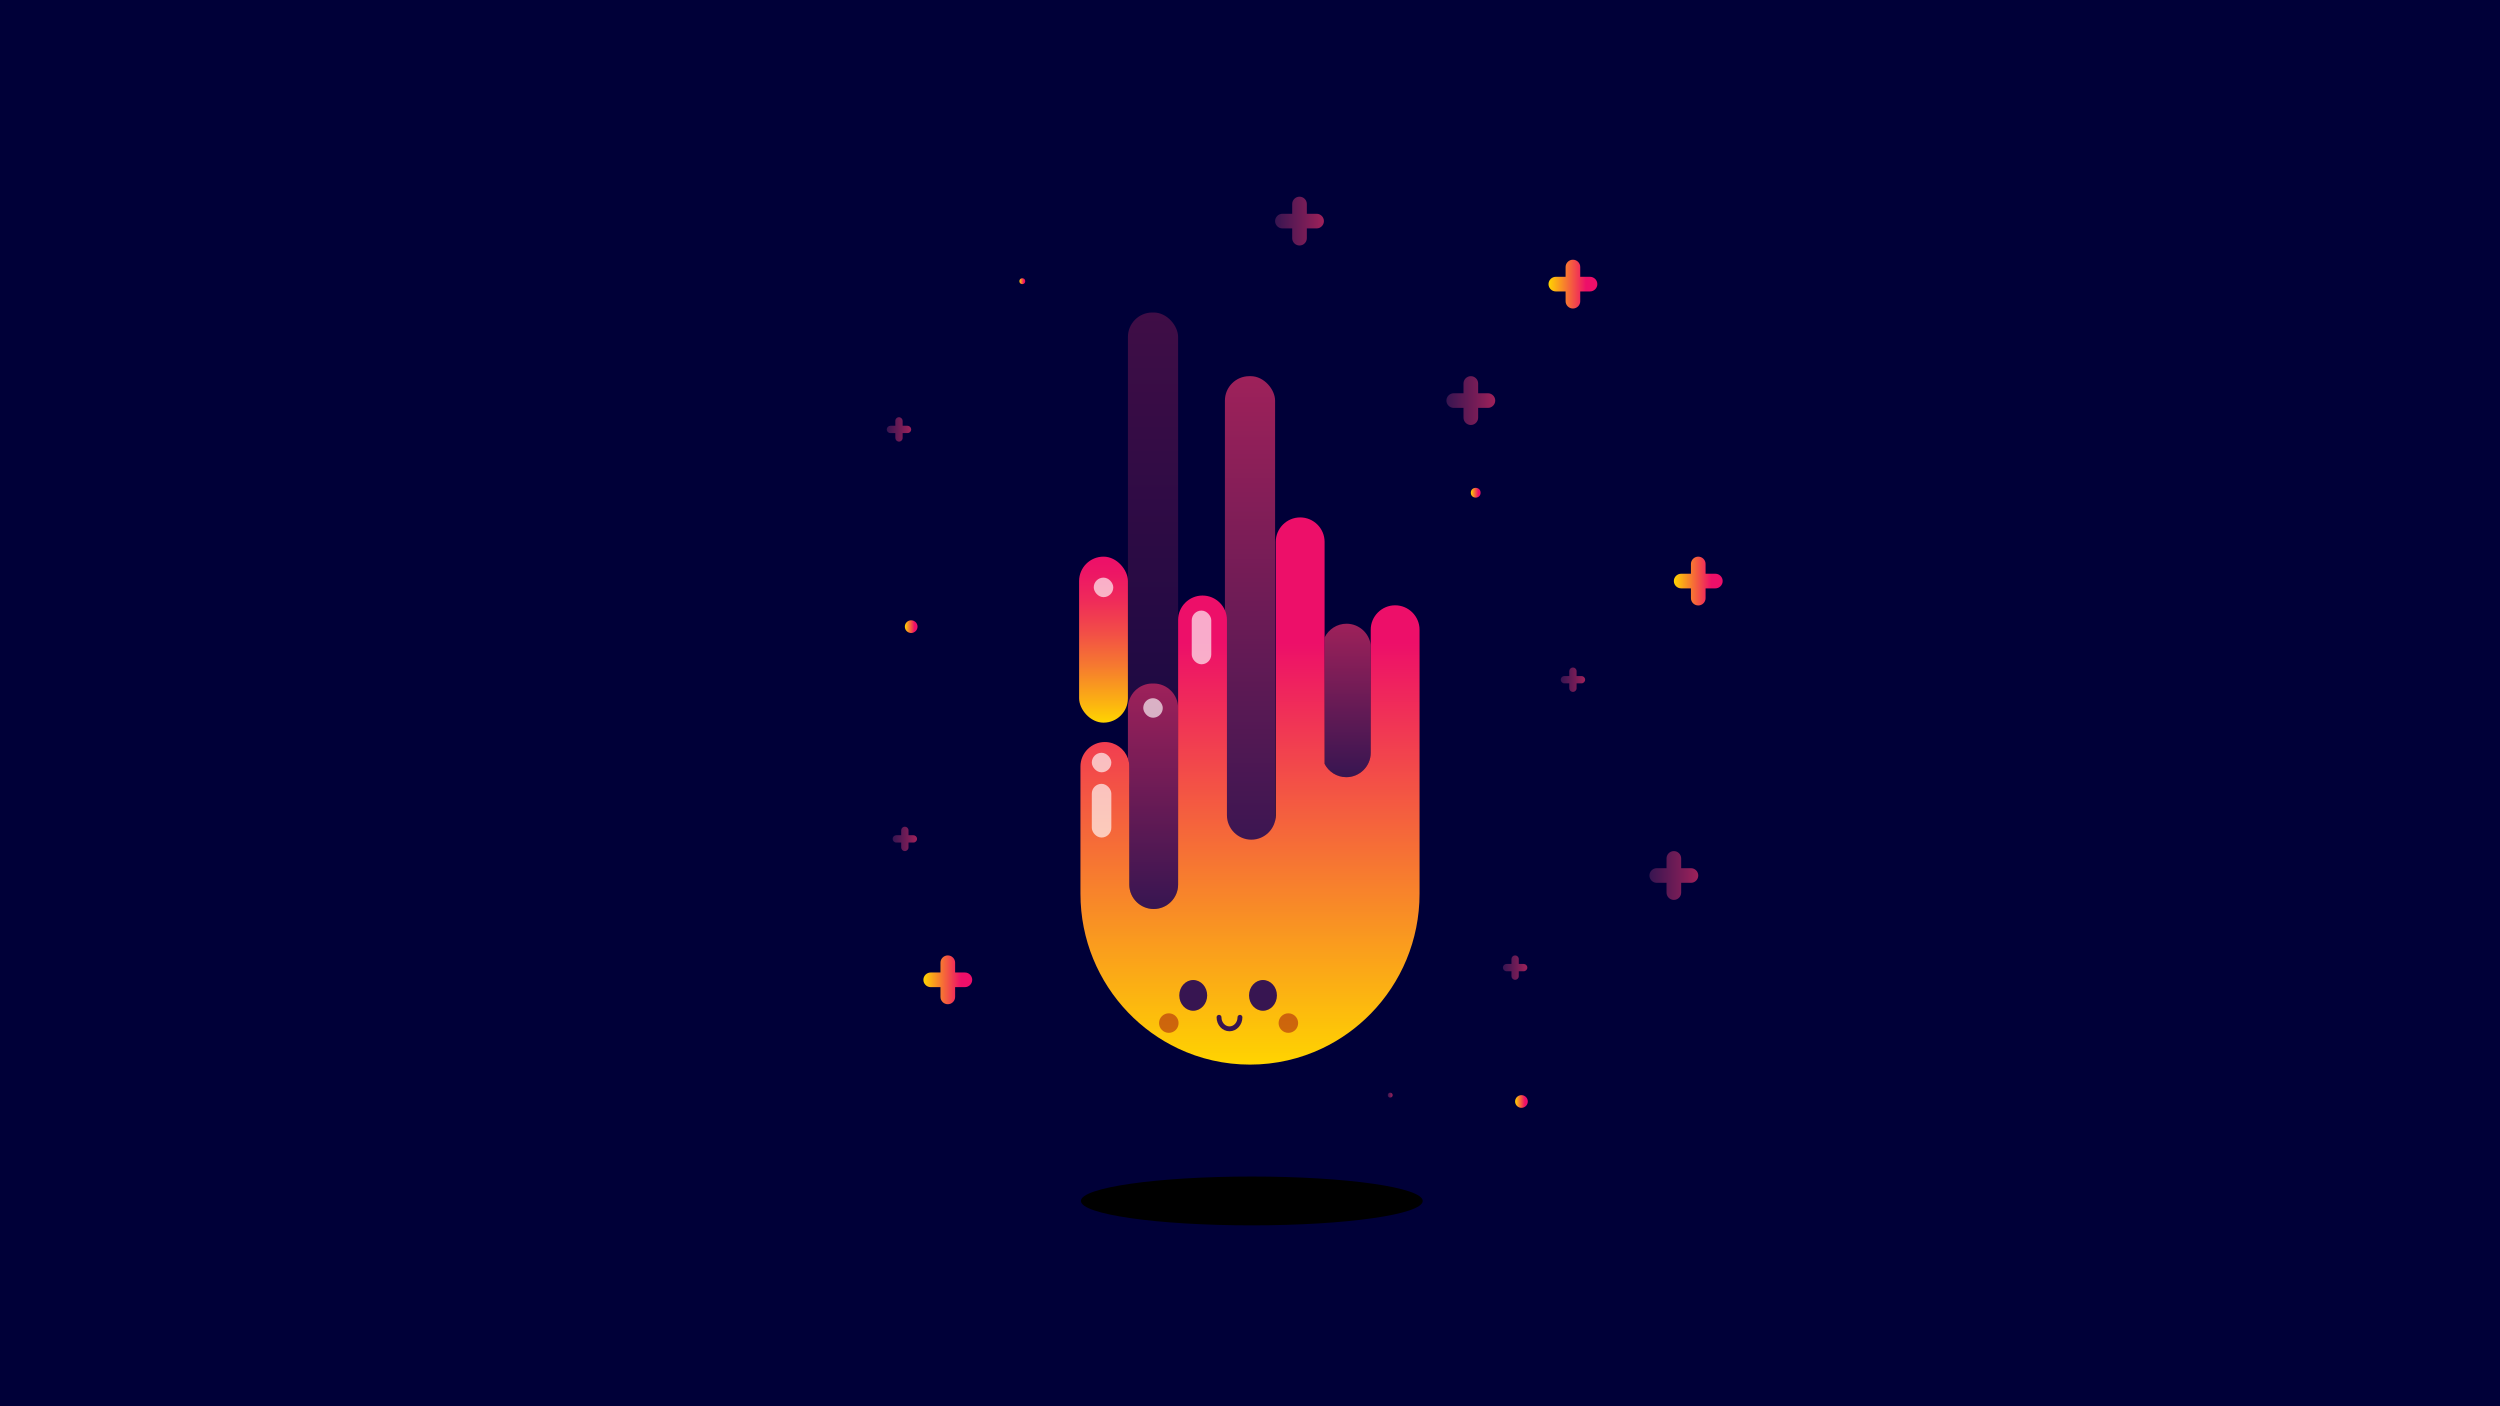 <?xml version="1.0" encoding="UTF-8"?>
<svg xmlns="http://www.w3.org/2000/svg" xmlns:xlink="http://www.w3.org/1999/xlink" viewBox="0 0 2560 1440">
  <defs>
    <style>
      .cls-1 {
        fill: #000038;
      }

      .cls-2 {
        fill: url(#linear-gradient-17);
      }

      .cls-3 {
        fill: #371551;
      }

      .cls-4 {
        fill: url(#linear-gradient-15);
      }

      .cls-5 {
        fill: url(#linear-gradient-18);
      }

      .cls-6 {
        fill: none;
        stroke: #371551;
        stroke-linecap: round;
        stroke-miterlimit: 10;
        stroke-width: 5px;
      }

      .cls-7 {
        fill: url(#linear-gradient-14);
      }

      .cls-8 {
        fill: url(#linear-gradient-20);
      }

      .cls-9 {
        fill: url(#linear-gradient-6);
      }

      .cls-10 {
        isolation: isolate;
      }

      .cls-11 {
        fill: url(#linear-gradient-11);
      }

      .cls-12 {
        fill: url(#linear-gradient-10);
      }

      .cls-13 {
        fill: url(#linear-gradient-16);
      }

      .cls-14 {
        fill: url(#linear-gradient-21);
      }

      .cls-15 {
        fill: url(#linear-gradient-5);
      }

      .cls-16 {
        fill: url(#linear-gradient-7);
      }

      .cls-17 {
        fill: #9e0b0f;
        opacity: .5;
      }

      .cls-18 {
        fill: url(#linear-gradient-9);
      }

      .cls-19 {
        fill: url(#linear-gradient-3);
      }

      .cls-20 {
        fill: url(#linear-gradient);
      }

      .cls-21 {
        fill: #fff;
        mix-blend-mode: soft-light;
        opacity: .65;
      }

      .cls-22 {
        fill: url(#linear-gradient-19);
      }

      .cls-23 {
        fill: url(#linear-gradient-4);
      }

      .cls-24 {
        fill: url(#linear-gradient-2);
        opacity: .4;
      }

      .cls-25 {
        fill: url(#linear-gradient-8);
      }

      .cls-26 {
        fill: url(#linear-gradient-12);
      }

      .cls-27 {
        fill: url(#linear-gradient-13);
      }
    </style>
    <linearGradient id="linear-gradient" x1="1130" y1="740" x2="1130" y2="570" gradientUnits="userSpaceOnUse">
      <stop offset="0" stop-color="#ffd400"/>
      <stop offset=".11" stop-color="#fcb510"/>
      <stop offset=".34" stop-color="#f67a2f"/>
      <stop offset=".55" stop-color="#f24c48"/>
      <stop offset=".74" stop-color="#ef2a5a"/>
      <stop offset=".9" stop-color="#ed1665"/>
      <stop offset="1" stop-color="#ed0f69"/>
    </linearGradient>
    <linearGradient id="linear-gradient-2" x1="1180.69" y1="820" x2="1180.69" y2="320" gradientUnits="userSpaceOnUse">
      <stop offset="0" stop-color="#371551"/>
      <stop offset="1" stop-color="#9e215a"/>
    </linearGradient>
    <linearGradient id="linear-gradient-3" x1="1280" y1="885.19" x2="1280" y2="385.19" xlink:href="#linear-gradient-2"/>
    <linearGradient id="linear-gradient-4" x1="1180.69" y1="930.83" x2="1180.69" y2="699.9" xlink:href="#linear-gradient-2"/>
    <linearGradient id="linear-gradient-5" x1="1380" y1="795.83" x2="1380" y2="638.68" xlink:href="#linear-gradient-2"/>
    <linearGradient id="linear-gradient-6" x1="1280" y1="1090.17" x2="1280" y2="529.83" gradientUnits="userSpaceOnUse">
      <stop offset="0" stop-color="#ffd400"/>
      <stop offset=".77" stop-color="#ed0f69"/>
    </linearGradient>
    <linearGradient id="linear-gradient-7" x1="1305.69" y1="226.4" x2="1355.69" y2="226.4" xlink:href="#linear-gradient-2"/>
    <linearGradient id="linear-gradient-8" x1="908.05" y1="439.72" x2="933.05" y2="439.72" xlink:href="#linear-gradient-2"/>
    <linearGradient id="linear-gradient-9" x1="914.05" y1="859.02" x2="939.05" y2="859.02" xlink:href="#linear-gradient-2"/>
    <linearGradient id="linear-gradient-10" x1="945.55" y1="1003.33" x2="995.55" y2="1003.33" xlink:href="#linear-gradient-6"/>
    <linearGradient id="linear-gradient-11" x1="1481.12" y1="410.19" x2="1531.12" y2="410.19" xlink:href="#linear-gradient-2"/>
    <linearGradient id="linear-gradient-12" x1="1714.02" y1="595" x2="1764.02" y2="595" xlink:href="#linear-gradient-6"/>
    <linearGradient id="linear-gradient-13" x1="1689.02" y1="896.52" x2="1739.02" y2="896.52" xlink:href="#linear-gradient-2"/>
    <linearGradient id="linear-gradient-14" x1="1538.97" y1="990.83" x2="1563.97" y2="990.83" xlink:href="#linear-gradient-2"/>
    <linearGradient id="linear-gradient-15" x1="1598.17" y1="696.01" x2="1623.17" y2="696.01" xlink:href="#linear-gradient-2"/>
    <linearGradient id="linear-gradient-16" x1="1585.67" y1="290.94" x2="1635.67" y2="290.94" xlink:href="#linear-gradient-6"/>
    <linearGradient id="linear-gradient-17" x1="1506.12" y1="504.56" x2="1516.12" y2="504.56" xlink:href="#linear-gradient-6"/>
    <linearGradient id="linear-gradient-18" x1="1043.85" y1="287.94" x2="1049.85" y2="287.94" xlink:href="#linear-gradient-6"/>
    <linearGradient id="linear-gradient-19" x1="926.55" y1="641.69" x2="939.55" y2="641.69" xlink:href="#linear-gradient-6"/>
    <linearGradient id="linear-gradient-20" x1="1551.47" y1="1127.92" x2="1564.47" y2="1127.92" xlink:href="#linear-gradient-6"/>
    <linearGradient id="linear-gradient-21" x1="1421.07" y1="1121.42" x2="1426.07" y2="1121.42" xlink:href="#linear-gradient-2"/>
  </defs>
  <g class="cls-10">
    <g id="BG">
      <rect class="cls-1" width="2560" height="1440"/>
    </g>
    <g id="Layer_2" data-name="Layer 2">
      <rect class="cls-20" x="1105" y="570" width="50" height="170" rx="25" ry="25"/>
      <rect class="cls-24" x="1155" y="320" width="51.38" height="500" rx="25" ry="25"/>
      <rect class="cls-19" x="1254.31" y="385.19" width="51.38" height="500" rx="25" ry="25"/>
      <path class="cls-23" d="m1156.38,905.83c0,13.75,11.25,25,25,25s25-11.25,25-25v-180.93c0-13.75-11.25-25-25-25h-1.38c-13.75,0-25,11.25-25,25v51.78c.89,2.56,1.38,5.3,1.38,8.15v121Z"/>
      <path class="cls-15" d="m1378.62,795.83h0c13.75,0,25-11.25,25-25v-110.54c-1.67-12.16-12.16-21.61-24.76-21.61h0c-9.85,0-18.41,5.77-22.48,14.1v129.42c4.16,8.08,12.58,13.64,22.24,13.64Z"/>
      <path class="cls-9" d="m1428.62,619.83h0c-13.75,0-25,11.25-25,25v126c0,13.75-11.25,25-25,25h0c-9.66,0-18.09-5.56-22.24-13.64v-227.36c0-13.75-11.25-25-25-25s-25,11.25-25,25v280c0,13.75-11.25,25-25,25s-25-11.25-25-25v-200c0-13.75-11.25-25-25-25s-25,11.25-25,25v271c0,13.75-11.25,25-25,25s-25-11.25-25-25v-121c0-2.85-.49-5.59-1.38-8.15-3.4-9.78-12.72-16.85-23.62-16.85-13.75,0-25,11.25-25,25v130.33c0,47.17,18.52,89.97,48.62,121.44,14.65,15.31,32.04,27.94,51.38,37.08,22.35,10.57,47.3,16.48,73.62,16.48s51.44-5.96,73.86-16.59c18.74-8.89,35.65-21.07,50-35.79,30.77-31.58,49.76-74.86,49.76-122.62v-270.33c0-13.75-11.25-25-25-25Z"/>
      <path class="cls-16" d="m1348.19,218.9h-10v-10c0-4.12-3.38-7.5-7.5-7.5s-7.5,3.38-7.5,7.5v10h-10c-4.12,0-7.5,3.38-7.5,7.5s3.38,7.5,7.5,7.5h10v10c0,4.12,3.38,7.5,7.5,7.5s7.5-3.38,7.5-7.5v-10h10c4.12,0,7.5-3.38,7.5-7.5s-3.38-7.5-7.5-7.5Z"/>
      <path class="cls-25" d="m929.13,435.97h-4.8s-.03-.01-.03-.03v-4.8c0-1.92-1.37-3.65-3.27-3.89-2.27-.29-4.23,1.5-4.23,3.72v4.97s-.01.03-.03.03h-4.8c-1.92,0-3.65,1.37-3.89,3.27-.29,2.27,1.5,4.23,3.72,4.23h4.97s.03.01.03.03v4.8c0,1.92,1.37,3.65,3.27,3.89,2.27.29,4.23-1.5,4.23-3.72v-4.97s.01-.03.03-.03h4.97c2.22,0,4.01-1.96,3.72-4.23-.24-1.9-1.97-3.27-3.89-3.27Z"/>
      <path class="cls-18" d="m935.3,855.27h-5v-5c0-2.06-1.69-3.75-3.75-3.75s-3.75,1.69-3.75,3.75v5h-5c-2.06,0-3.75,1.69-3.75,3.75s1.69,3.75,3.75,3.75h5v5c0,2.06,1.69,3.75,3.75,3.75s3.75-1.69,3.75-3.75v-5h5c2.06,0,3.75-1.69,3.75-3.75s-1.69-3.75-3.75-3.75Z"/>
      <path class="cls-12" d="m988.05,995.83h-10v-10c0-4.12-3.38-7.5-7.5-7.5s-7.5,3.38-7.5,7.5v10h-10c-4.12,0-7.5,3.38-7.5,7.5s3.38,7.5,7.5,7.5h10v10c0,4.12,3.38,7.5,7.5,7.5s7.5-3.38,7.5-7.5v-10h10c4.12,0,7.5-3.38,7.5-7.5s-3.38-7.5-7.5-7.5Z"/>
      <path class="cls-11" d="m1523.62,402.69h-10v-10c0-4.12-3.38-7.5-7.5-7.5s-7.5,3.38-7.5,7.5v10h-10c-4.12,0-7.5,3.38-7.5,7.5s3.38,7.5,7.5,7.5h10v10c0,4.12,3.38,7.5,7.5,7.5s7.5-3.38,7.5-7.5v-10h10c4.12,0,7.5-3.38,7.5-7.5s-3.38-7.5-7.5-7.5Z"/>
      <path class="cls-26" d="m1756.52,587.5h-10v-10c0-4.12-3.38-7.5-7.5-7.5s-7.5,3.38-7.5,7.5v10h-10c-4.12,0-7.5,3.38-7.5,7.5s3.38,7.5,7.5,7.5h10v10c0,4.12,3.38,7.5,7.5,7.5s7.5-3.38,7.5-7.5v-10h10c4.12,0,7.5-3.38,7.5-7.5s-3.38-7.5-7.5-7.5Z"/>
      <path class="cls-27" d="m1731.52,889.02h-10v-10c0-4.12-3.38-7.5-7.5-7.5s-7.5,3.38-7.5,7.5v10h-10c-4.12,0-7.5,3.38-7.5,7.5s3.38,7.5,7.5,7.5h10v10c0,4.12,3.38,7.5,7.5,7.5s7.5-3.38,7.5-7.5v-10h10c4.12,0,7.5-3.38,7.5-7.5s-3.38-7.5-7.5-7.5Z"/>
      <path class="cls-7" d="m1560.22,987.08h-5v-5c0-2.06-1.69-3.75-3.75-3.75s-3.75,1.69-3.75,3.75v5h-5c-2.06,0-3.75,1.69-3.75,3.75s1.69,3.75,3.75,3.75h5v5c0,2.06,1.69,3.75,3.75,3.75s3.75-1.69,3.75-3.75v-5h5c2.06,0,3.75-1.69,3.75-3.75s-1.69-3.75-3.75-3.75Z"/>
      <path class="cls-4" d="m1619.42,692.26h-5v-5c0-2.06-1.69-3.75-3.75-3.75s-3.75,1.69-3.75,3.75v5h-5c-2.06,0-3.75,1.69-3.75,3.75s1.69,3.75,3.75,3.75h5v5c0,2.06,1.69,3.75,3.75,3.75s3.75-1.69,3.75-3.75v-5h5c2.06,0,3.75-1.69,3.75-3.75s-1.69-3.75-3.75-3.75Z"/>
      <path class="cls-13" d="m1628.17,283.44h-10v-10c0-4.12-3.38-7.5-7.5-7.5s-7.5,3.38-7.5,7.5v10h-10c-4.12,0-7.5,3.38-7.5,7.5s3.38,7.5,7.5,7.5h10v10c0,4.12,3.38,7.5,7.5,7.5s7.5-3.38,7.5-7.5v-10h10c4.12,0,7.5-3.38,7.5-7.5s-3.38-7.5-7.5-7.5Z"/>
      <circle class="cls-2" cx="1511.12" cy="504.56" r="5"/>
      <circle class="cls-5" cx="1046.85" cy="287.94" r="3"/>
      <circle class="cls-22" cx="933.05" cy="641.69" r="6.5"/>
      <circle class="cls-8" cx="1557.97" cy="1127.92" r="6.5"/>
      <circle class="cls-14" cx="1423.57" cy="1121.42" r="2.5"/>
      <rect class="cls-21" x="1118.01" y="802.64" width="20" height="55" rx="10" ry="10"/>
      <rect class="cls-21" x="1118.01" y="770.85" width="20" height="20" rx="10" ry="10"/>
      <rect class="cls-21" x="1220.34" y="625.23" width="20" height="55" rx="10" ry="10"/>
      <rect class="cls-21" x="1120" y="591.48" width="20" height="20" rx="10" ry="10"/>
      <rect class="cls-21" x="1170.69" y="714.96" width="20" height="20" rx="10" ry="10"/>
      <g>
        <g>
          <ellipse class="cls-3" cx="1221.86" cy="1019.28" rx="14.29" ry="15.75"/>
          <ellipse class="cls-3" cx="1293.29" cy="1019.28" rx="14.29" ry="15.75"/>
          <path class="cls-6" d="m1269.71,1041.72c0,6.52-4.8,11.81-10.71,11.81s-10.71-5.29-10.71-11.81"/>
        </g>
        <circle class="cls-17" cx="1196.86" cy="1047.63" r="10"/>
        <circle class="cls-17" cx="1319.29" cy="1047.63" r="10"/>
      </g>
      <ellipse cx="1281.86" cy="1229.77" rx="175" ry="25"/>
    </g>
  </g>
</svg>